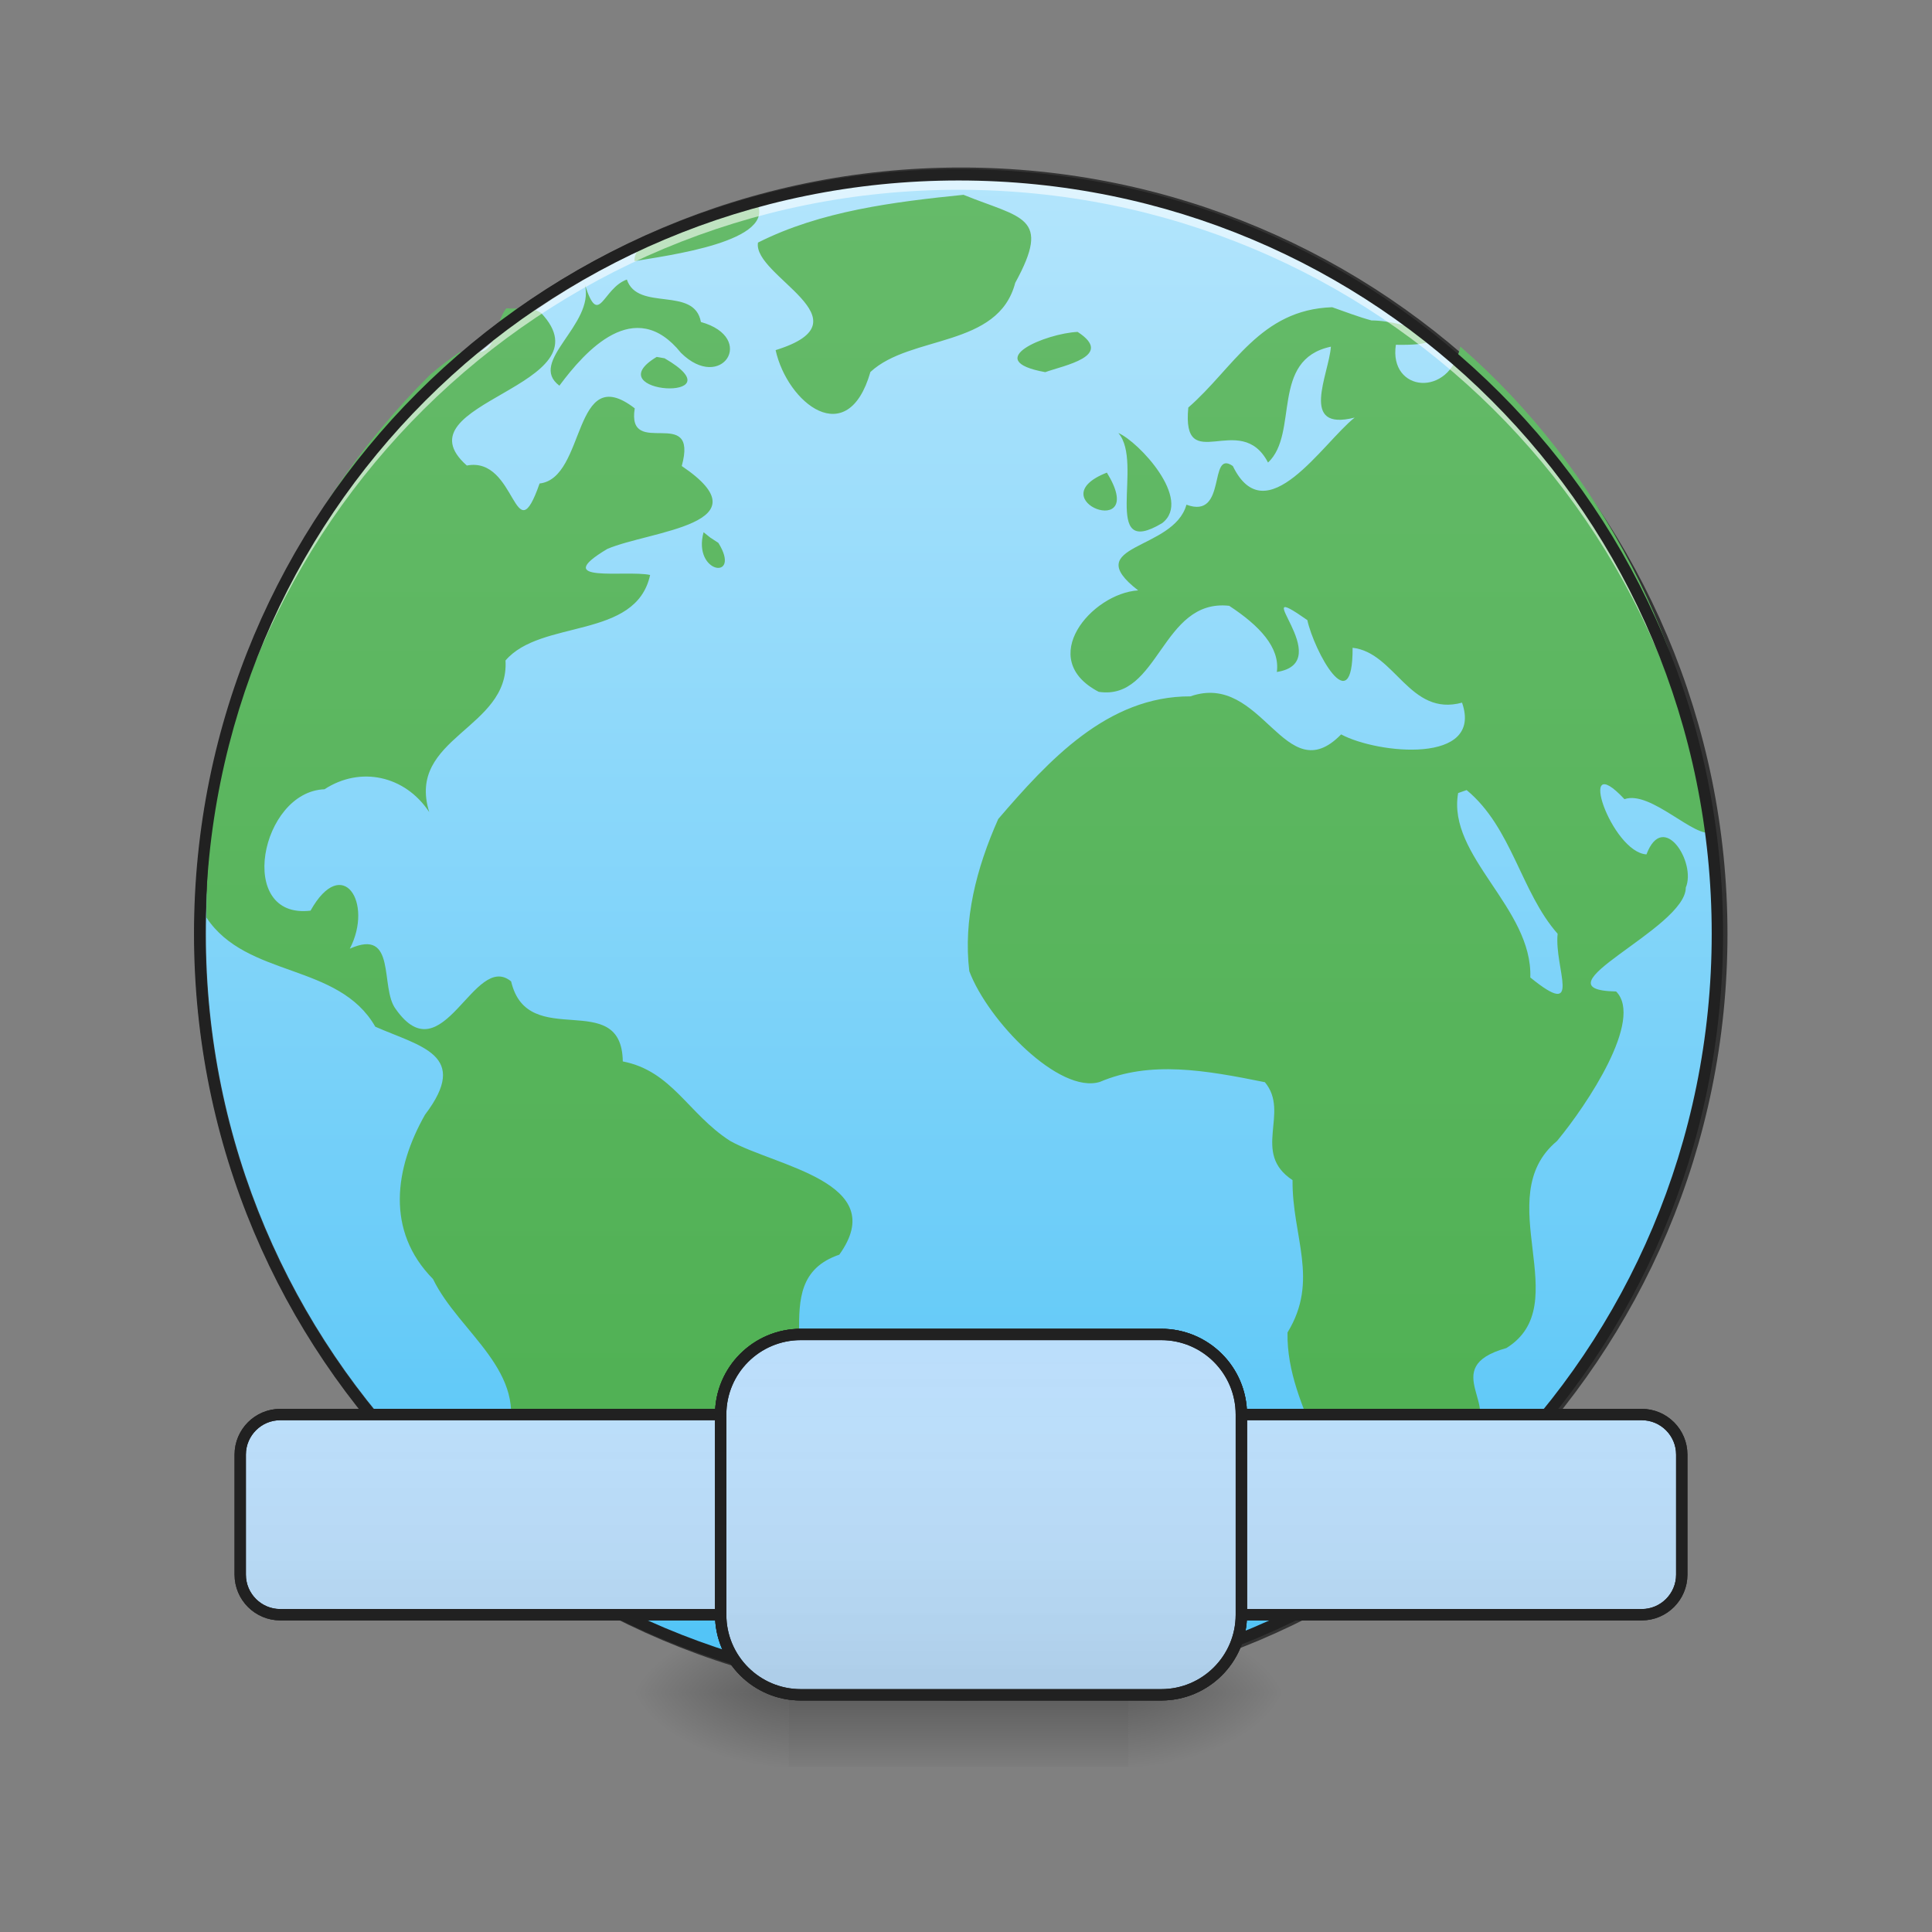 <?xml version="1.0" encoding="UTF-8"?>
<svg xmlns="http://www.w3.org/2000/svg" xmlns:xlink="http://www.w3.org/1999/xlink" width="48px" height="48px" viewBox="0 0 48 48" version="1.1">
<rect x="0" y="0" width="48" height="48" fill="#808080" stroke="none"/>
<defs>
<radialGradient id="radial0" gradientUnits="userSpaceOnUse" cx="450.909" cy="189.579" fx="450.909" fy="189.579" r="21.167" gradientTransform="matrix(0,-0.117,-0.211,-0,67.529,95.393)">
<stop offset="0" style="stop-color:rgb(0%,0%,0%);stop-opacity:0.314;"/>
<stop offset="0.222" style="stop-color:rgb(0%,0%,0%);stop-opacity:0.275;"/>
<stop offset="1" style="stop-color:rgb(0%,0%,0%);stop-opacity:0;"/>
</radialGradient>
<radialGradient id="radial1" gradientUnits="userSpaceOnUse" cx="450.909" cy="189.579" fx="450.909" fy="189.579" r="21.167" gradientTransform="matrix(-0,0.117,0.211,0,-19.899,-11.291)">
<stop offset="0" style="stop-color:rgb(0%,0%,0%);stop-opacity:0.314;"/>
<stop offset="0.222" style="stop-color:rgb(0%,0%,0%);stop-opacity:0.275;"/>
<stop offset="1" style="stop-color:rgb(0%,0%,0%);stop-opacity:0;"/>
</radialGradient>
<radialGradient id="radial2" gradientUnits="userSpaceOnUse" cx="450.909" cy="189.579" fx="450.909" fy="189.579" r="21.167" gradientTransform="matrix(-0,-0.117,0.211,-0,-19.899,95.393)">
<stop offset="0" style="stop-color:rgb(0%,0%,0%);stop-opacity:0.314;"/>
<stop offset="0.222" style="stop-color:rgb(0%,0%,0%);stop-opacity:0.275;"/>
<stop offset="1" style="stop-color:rgb(0%,0%,0%);stop-opacity:0;"/>
</radialGradient>
<radialGradient id="radial3" gradientUnits="userSpaceOnUse" cx="450.909" cy="189.579" fx="450.909" fy="189.579" r="21.167" gradientTransform="matrix(0,0.117,-0.211,0,67.529,-11.291)">
<stop offset="0" style="stop-color:rgb(0%,0%,0%);stop-opacity:0.314;"/>
<stop offset="0.222" style="stop-color:rgb(0%,0%,0%);stop-opacity:0.275;"/>
<stop offset="1" style="stop-color:rgb(0%,0%,0%);stop-opacity:0;"/>
</radialGradient>
<linearGradient id="linear0" gradientUnits="userSpaceOnUse" x1="255.323" y1="233.5" x2="255.323" y2="254.667" gradientTransform="matrix(0.02,0,0,0.094,17.954,20.158)">
<stop offset="0" style="stop-color:rgb(0%,0%,0%);stop-opacity:0.275;"/>
<stop offset="1" style="stop-color:rgb(0%,0%,0%);stop-opacity:0;"/>
</linearGradient>
<linearGradient id="linear1" gradientUnits="userSpaceOnUse" x1="254" y1="-168.667" x2="254" y2="233.5" gradientTransform="matrix(1,0,0,1,0,0)">
<stop offset="0" style="stop-color:rgb(70.196%,89.804%,98.824%);stop-opacity:1;"/>
<stop offset="1" style="stop-color:rgb(30.98%,76.471%,96.863%);stop-opacity:1;"/>
</linearGradient>
<linearGradient id="linear2" gradientUnits="userSpaceOnUse" x1="296.333" y1="233.5" x2="296.333" y2="-168.667" gradientTransform="matrix(0.094,0,0,0.094,0.167,19.662)">
<stop offset="0" style="stop-color:rgb(29.804%,68.627%,31.373%);stop-opacity:1;"/>
<stop offset="1" style="stop-color:rgb(40%,73.333%,41.569%);stop-opacity:1;"/>
</linearGradient>
<linearGradient id="linear3" gradientUnits="userSpaceOnUse" x1="254" y1="233.5" x2="254" y2="138.25" gradientTransform="matrix(1,0,0,1,0,0)">
<stop offset="0" style="stop-color:rgb(0%,0%,0%);stop-opacity:0.078;"/>
<stop offset="1" style="stop-color:rgb(100%,100%,100%);stop-opacity:0;"/>
</linearGradient>
<linearGradient id="linear4" gradientUnits="userSpaceOnUse" x1="254" y1="233.5" x2="254" y2="138.25" gradientTransform="matrix(1,0,0,1,0,0)">
<stop offset="0" style="stop-color:rgb(0%,0%,0%);stop-opacity:0.078;"/>
<stop offset="1" style="stop-color:rgb(100%,100%,100%);stop-opacity:0;"/>
</linearGradient>
<linearGradient id="linear5" gradientUnits="userSpaceOnUse" x1="254" y1="233.5" x2="254" y2="138.25" gradientTransform="matrix(1,0,0,1,0,0)">
<stop offset="0" style="stop-color:rgb(0%,0%,0%);stop-opacity:0.078;"/>
<stop offset="1" style="stop-color:rgb(100%,100%,100%);stop-opacity:0;"/>
</linearGradient>
</defs>
<g id="surface1">
<path style=" stroke:none;fill-rule:nonzero;fill:url(#radial0);" d="M 28.031 42.051 L 32 42.051 L 32 40.066 L 28.031 40.066 Z M 28.031 42.051 "/>
<path style=" stroke:none;fill-rule:nonzero;fill:url(#radial1);" d="M 19.598 42.051 L 15.629 42.051 L 15.629 44.035 L 19.598 44.035 Z M 19.598 42.051 "/>
<path style=" stroke:none;fill-rule:nonzero;fill:url(#radial2);" d="M 19.598 42.051 L 15.629 42.051 L 15.629 40.066 L 19.598 40.066 Z M 19.598 42.051 "/>
<path style=" stroke:none;fill-rule:nonzero;fill:url(#radial3);" d="M 28.031 42.051 L 32 42.051 L 32 44.035 L 28.031 44.035 Z M 28.031 42.051 "/>
<path style=" stroke:none;fill-rule:nonzero;fill:url(#linear0);" d="M 19.598 41.555 L 28.031 41.555 L 28.031 43.898 L 19.598 43.898 Z M 19.598 41.555 "/>
<path style="fill-rule:nonzero;fill:url(#linear1);stroke-width:3;stroke-linecap:round;stroke-linejoin:miter;stroke:rgb(20%,20%,20%);stroke-opacity:1;stroke-miterlimit:4;" d="M 254.017 -168.671 C 365.048 -168.671 455.082 -78.638 455.082 32.435 C 455.082 143.466 365.048 233.499 254.017 233.499 C 142.945 233.499 52.912 143.466 52.912 32.435 C 52.912 -78.638 142.945 -168.671 254.017 -168.671 Z M 254.017 -168.671 " transform="matrix(0.094,0,0,0.094,0,20.158)"/>
<path style=" stroke:none;fill-rule:nonzero;fill:url(#linear2);" d="M 23.938 4.84 C 22.207 5.016 20.387 5.242 18.832 6.027 C 18.695 6.863 21.66 7.957 19.27 8.699 C 19.562 10.016 21.059 11.211 21.625 9.242 C 22.621 8.316 24.801 8.648 25.223 7.027 C 26.133 5.367 25.383 5.426 23.938 4.84 Z M 18.785 5.004 C 17.867 5.273 15.688 5.801 15.766 6.488 C 16.535 6.352 19.367 6.004 18.785 5.004 Z M 15.574 6.945 C 14.961 7.168 14.887 8.168 14.531 7.074 C 14.781 8.07 13.098 8.984 13.898 9.582 C 14.539 8.719 15.77 7.336 16.918 8.766 C 17.922 9.758 18.812 8.391 17.414 8 C 17.25 7.098 15.844 7.75 15.574 6.945 Z M 14.531 7.074 C 14.523 7.039 14.516 7.008 14.5 6.977 C 14.512 7.012 14.523 7.043 14.531 7.074 Z M 33.098 7.633 C 31.301 7.691 30.645 9.152 29.523 10.125 C 29.355 11.867 30.82 10.172 31.504 11.492 C 32.281 10.766 31.547 8.934 33.066 8.613 C 33.016 9.305 32.266 10.727 33.656 10.375 C 32.863 11.004 31.453 13.27 30.629 11.578 C 30.012 11.148 30.5 12.918 29.477 12.539 C 29.16 13.691 26.789 13.516 28.277 14.668 C 27.125 14.742 25.727 16.371 27.297 17.188 C 28.801 17.418 28.852 14.867 30.539 15.051 C 31.289 15.543 31.805 16.086 31.723 16.695 C 33.27 16.453 30.871 14.277 32.48 15.406 C 32.648 16.172 33.613 17.961 33.605 16.094 C 34.664 16.211 35.02 17.812 36.324 17.457 C 36.859 18.996 34.23 18.734 33.32 18.246 C 31.918 19.68 31.371 16.672 29.574 17.301 C 27.516 17.293 26.047 18.898 24.801 20.348 C 24.254 21.578 23.93 22.855 24.082 24.129 C 24.547 25.363 26.32 27.191 27.328 26.879 C 28.578 26.348 29.938 26.586 31.426 26.887 C 32.059 27.648 31.082 28.641 32.113 29.32 C 32.098 30.715 32.785 31.805 31.988 33.105 C 31.953 35.055 33.562 36.629 33.379 38.605 C 34.762 38.023 36.191 37.113 36.461 35.625 C 37.434 35.023 35.668 33.984 37.426 33.492 C 39.176 32.406 36.992 29.754 38.684 28.348 C 39.438 27.438 40.84 25.328 40.152 24.633 C 38.051 24.594 41.887 23.074 41.883 22.051 C 42.148 21.43 41.324 20.121 40.906 21.227 C 40.035 21.176 39.125 18.531 40.359 19.855 C 41.016 19.625 42.129 20.863 42.539 20.672 C 42.031 16.062 39.785 11.66 36.281 8.609 C 36.02 9.895 34.5 9.746 34.68 8.566 C 36.547 8.602 34.941 7.961 34.074 7.961 C 33.742 7.871 33.422 7.746 33.098 7.633 Z M 12.586 7.66 C 12.578 7.668 12.57 7.672 12.562 7.68 C 12.188 8.234 12.438 8.934 11.426 8.746 C 11.168 8.918 10.926 9.105 10.691 9.305 C 7.254 12.715 5.129 17.453 5.129 22.703 C 5.129 22.734 5.129 22.766 5.129 22.797 C 6.129 24.305 8.41 23.914 9.324 25.508 C 10.449 26.004 11.691 26.203 10.559 27.695 C 9.805 29.027 9.578 30.582 10.758 31.777 C 11.406 33.117 13.168 34.086 12.582 35.785 C 13.051 36.688 13.387 37.281 13.402 38.273 C 13.555 38.391 13.719 38.52 13.895 38.648 C 14.309 38.91 14.734 39.156 15.168 39.387 C 15.781 39.594 16.348 39.488 16.684 38.629 C 18.727 38.293 17.145 35.418 18.891 34.973 C 20.824 34.336 18.867 31.848 20.852 31.172 C 22.145 29.371 19.262 28.977 18.137 28.344 C 17.094 27.672 16.699 26.609 15.473 26.371 C 15.445 24.523 13.109 26.137 12.699 24.383 C 11.777 23.621 11.004 26.738 9.832 25.07 C 9.43 24.543 9.871 23.039 8.691 23.57 C 9.285 22.426 8.508 21.211 7.715 22.625 C 5.852 22.848 6.473 19.668 8.062 19.609 C 8.949 19.031 10.059 19.262 10.664 20.176 C 10.086 18.316 12.66 18.113 12.559 16.41 C 13.441 15.375 15.801 15.898 16.152 14.285 C 15.562 14.156 13.629 14.508 15.09 13.637 C 16.156 13.184 19.082 13.027 16.938 11.578 C 17.363 10.031 15.562 11.426 15.77 10.145 C 14.219 8.945 14.57 11.883 13.406 12.012 C 12.773 13.82 12.844 11.328 11.598 11.566 C 9.82 9.988 15.184 9.613 13.441 7.773 C 13.176 7.605 12.875 7.684 12.586 7.66 Z M 26.773 8.246 C 25.996 8.281 24.344 8.953 25.969 9.246 C 26.43 9.078 27.703 8.848 26.773 8.246 Z M 16.316 8.867 C 14.77 9.793 18.422 10.008 16.512 8.902 Z M 27.785 10.758 C 28.43 11.496 27.328 13.926 28.875 12.996 C 29.633 12.41 28.289 10.973 27.785 10.758 Z M 27.5 11.742 C 25.766 12.422 28.562 13.469 27.5 11.742 Z M 17.48 13.223 C 17.199 14.258 18.438 14.438 17.848 13.488 L 17.645 13.355 Z M 36.438 19.629 C 37.566 20.562 37.785 22.164 38.699 23.199 C 38.609 24.055 39.344 25.363 38.02 24.285 C 38.078 22.555 35.949 21.273 36.227 19.703 Z M 36.438 19.629 "/>
<path style=" stroke:none;fill-rule:nonzero;fill:rgb(100%,100%,100%);fill-opacity:0.588;" d="M 23.816 4.344 C 13.371 4.344 4.961 12.754 4.961 23.199 C 4.961 23.258 4.961 23.32 4.961 23.383 C 5.062 13.023 13.434 4.715 23.816 4.715 C 34.199 4.715 42.57 13.023 42.668 23.383 C 42.668 23.32 42.668 23.258 42.668 23.199 C 42.668 12.754 34.258 4.344 23.816 4.344 Z M 23.816 4.344 "/>
<path style=" stroke:none;fill-rule:nonzero;fill:rgb(12.941%,12.941%,12.941%);fill-opacity:1;" d="M 23.816 4.203 C 13.293 4.203 4.82 12.676 4.82 23.199 C 4.82 33.719 13.293 42.191 23.816 42.191 C 34.336 42.191 42.809 33.719 42.809 23.199 C 42.809 12.676 34.336 4.203 23.816 4.203 Z M 23.816 4.484 C 34.184 4.484 42.527 12.828 42.527 23.199 C 42.527 33.566 34.184 41.91 23.816 41.91 C 13.445 41.91 5.102 33.566 5.102 23.199 C 5.102 12.828 13.445 4.484 23.816 4.484 Z M 23.816 4.484 "/>
<path style="fill-rule:nonzero;fill:rgb(73.333%,87.059%,98.431%);fill-opacity:1;stroke-width:3;stroke-linecap:square;stroke-linejoin:bevel;stroke:rgb(12.941%,12.941%,12.941%);stroke-opacity:1;stroke-miterlimit:4;" d="M 74.076 159.423 L 433.917 159.423 C 439.75 159.423 444.499 164.172 444.499 170.005 L 444.499 201.752 C 444.499 207.585 439.75 212.334 433.917 212.334 L 74.076 212.334 C 68.243 212.334 63.494 207.585 63.494 201.752 L 63.494 170.005 C 63.494 164.172 68.243 159.423 74.076 159.423 Z M 74.076 159.423 " transform="matrix(0.094,0,0,0.094,0,20.158)"/>
<path style="fill-rule:nonzero;fill:url(#linear3);stroke-width:3;stroke-linecap:square;stroke-linejoin:bevel;stroke:rgb(12.941%,12.941%,12.941%);stroke-opacity:1;stroke-miterlimit:4;" d="M 211.646 138.258 L 306.929 138.258 C 318.595 138.258 328.094 147.715 328.094 159.423 L 328.094 212.334 C 328.094 224.041 318.595 233.499 306.929 233.499 L 211.646 233.499 C 199.981 233.499 190.482 224.041 190.482 212.334 L 190.482 159.423 C 190.482 147.715 199.981 138.258 211.646 138.258 Z M 211.646 138.258 " transform="matrix(0.094,0,0,0.094,0,20.158)"/>
<path style="fill-rule:nonzero;fill:url(#linear4);stroke-width:3;stroke-linecap:square;stroke-linejoin:bevel;stroke:rgb(12.941%,12.941%,12.941%);stroke-opacity:1;stroke-miterlimit:4;" d="M 74.076 159.423 L 433.917 159.423 C 439.75 159.423 444.499 164.172 444.499 170.005 L 444.499 201.752 C 444.499 207.585 439.75 212.334 433.917 212.334 L 74.076 212.334 C 68.243 212.334 63.494 207.585 63.494 201.752 L 63.494 170.005 C 63.494 164.172 68.243 159.423 74.076 159.423 Z M 74.076 159.423 " transform="matrix(0.094,0,0,0.094,0,20.158)"/>
<path style="fill-rule:nonzero;fill:rgb(73.333%,87.059%,98.431%);fill-opacity:1;stroke-width:3;stroke-linecap:square;stroke-linejoin:bevel;stroke:rgb(12.941%,12.941%,12.941%);stroke-opacity:1;stroke-miterlimit:4;" d="M 211.646 138.258 L 306.929 138.258 C 318.595 138.258 328.094 147.715 328.094 159.423 L 328.094 212.334 C 328.094 224.041 318.595 233.499 306.929 233.499 L 211.646 233.499 C 199.981 233.499 190.482 224.041 190.482 212.334 L 190.482 159.423 C 190.482 147.715 199.981 138.258 211.646 138.258 Z M 211.646 138.258 " transform="matrix(0.094,0,0,0.094,0,20.158)"/>
<path style="fill-rule:nonzero;fill:url(#linear5);stroke-width:3;stroke-linecap:square;stroke-linejoin:bevel;stroke:rgb(12.941%,12.941%,12.941%);stroke-opacity:1;stroke-miterlimit:4;" d="M 211.646 138.258 L 306.929 138.258 C 318.595 138.258 328.094 147.715 328.094 159.423 L 328.094 212.334 C 328.094 224.041 318.595 233.499 306.929 233.499 L 211.646 233.499 C 199.981 233.499 190.482 224.041 190.482 212.334 L 190.482 159.423 C 190.482 147.715 199.981 138.258 211.646 138.258 Z M 211.646 138.258 " transform="matrix(0.094,0,0,0.094,0,20.158)"/>
</g>
</svg>
